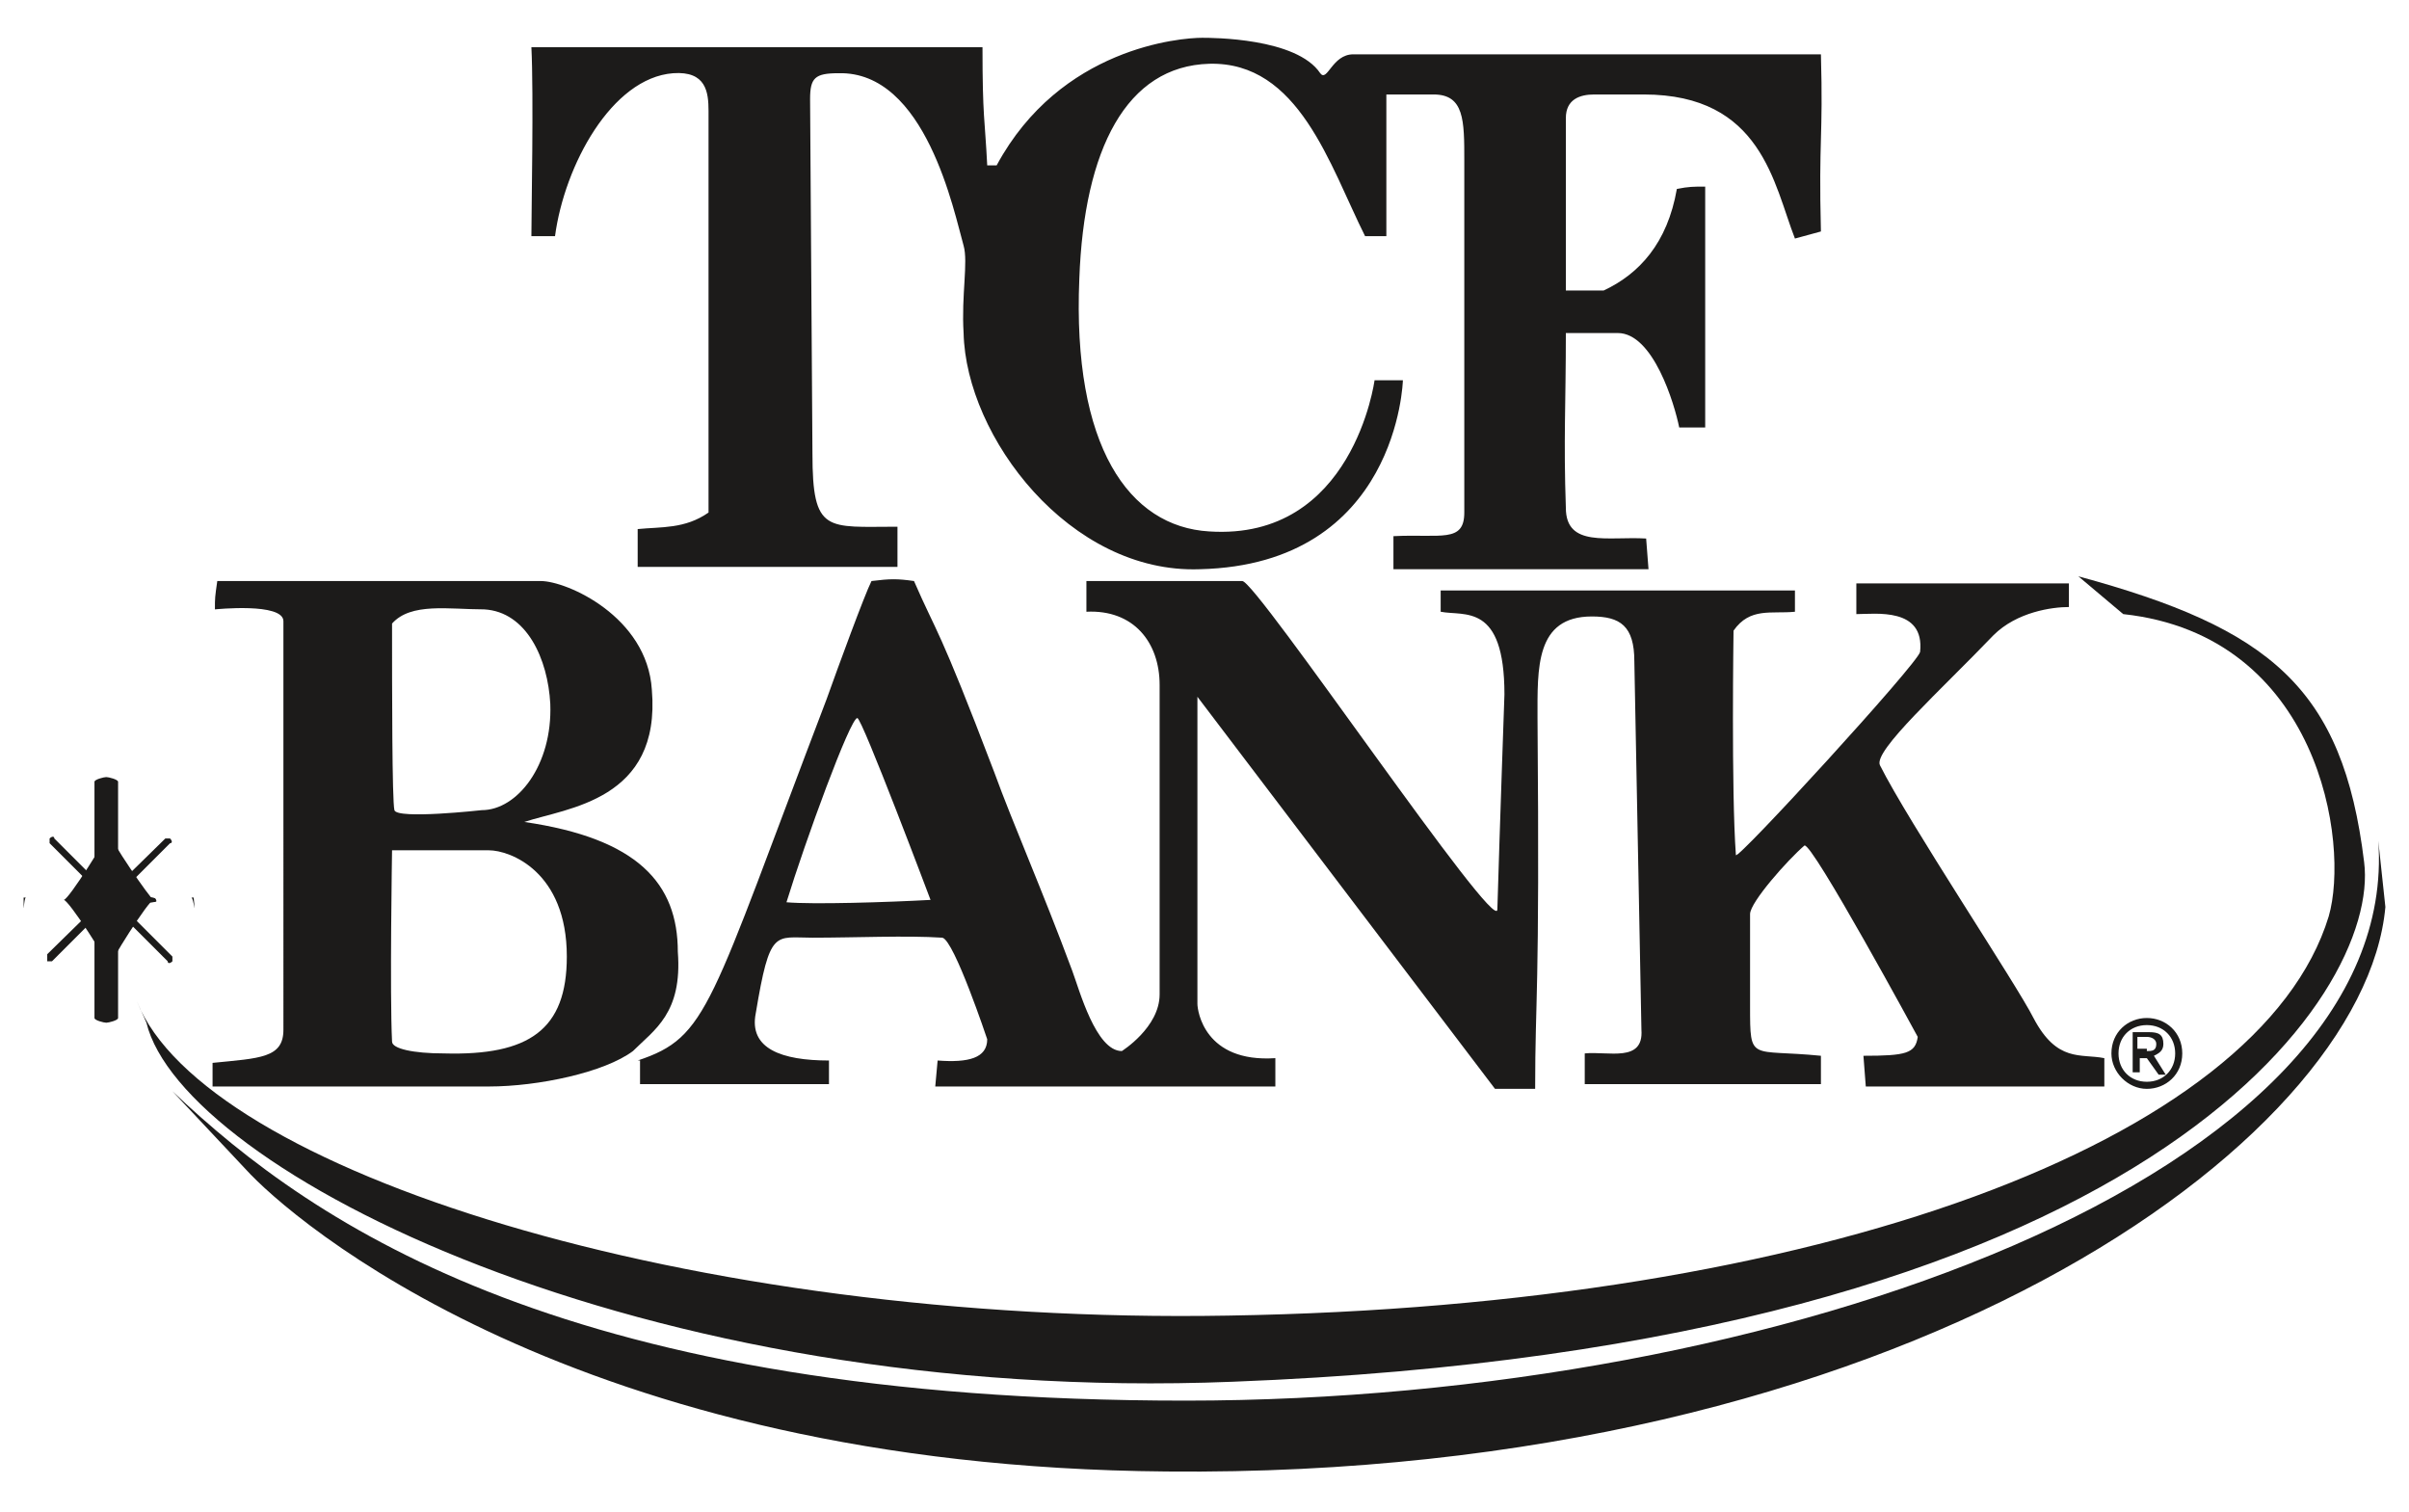 <?xml version="1.0" encoding="utf-8"?>
<!-- Generator: Adobe Illustrator 18.0.0, SVG Export Plug-In . SVG Version: 6.00 Build 0)  -->
<!DOCTYPE svg PUBLIC "-//W3C//DTD SVG 1.1//EN" "http://www.w3.org/Graphics/SVG/1.1/DTD/svg11.dtd">
<svg version="1.1" id="Layer_1" xmlns="http://www.w3.org/2000/svg" xmlns:xlink="http://www.w3.org/1999/xlink" x="0px" y="0px"
	 viewBox="0 0 102 64" enable-background="new 0 0 102 64" xml:space="preserve">
<g>
	<g>
		<path fill="#1C1B1A" d="M5,43.1c0,0.1-0.4,0.2-0.5,0.2l0,0c-0.1,0-0.5-0.1-0.5-0.2V33.1c0-0.1,0.4-0.2,0.5-0.2l0,0
			C4.6,32.9,5,33,5,33.1V43.1z"/>
		<path fill="#1C1B1A" d="M8.1,38c0.1,0,0.1,0,0.1,0l0,0C8.3,39,8.2,38,8.1,38h-7C1,38,1,39,1,38l0,0c0,0,0.1,0,0.1,0H8.1z"/>
		<path fill="#1C1B1A" d="M7,35.5c0,0,0.1,0,0.2,0l0,0c0.1,0.1,0.1,0.2,0,0.2l-5,5c0,0-0.1,0-0.2,0l0,0C2,40.6,2,40.5,2,40.4L7,35.5
			z"/>
		<path fill="#1C1B1A" d="M2.1,35.7c0-0.1,0-0.1,0-0.2l0,0c0.1-0.1,0.2-0.1,0.2,0l5,5c0,0.1,0,0.1,0,0.2l0,0c-0.1,0.1-0.2,0.1-0.2,0
			L2.1,35.7z"/>
		<g>
			<path fill="#1C1B1A" d="M6.5,38.1c-0.2,0-1.9,2.7-1.9,2.9c0-0.3-1.7-2.9-1.9-2.9c0.2,0,1.9-2.7,1.9-2.9
				C4.6,35.5,6.4,38.1,6.5,38.1z"/>
			<path fill="#1C1B1A" d="M6.4,38.1c-0.3,0-1.8,2.4-1.8,2.8c0-0.4-1.5-2.8-1.8-2.8c0.3,0,1.8-2.4,1.8-2.8
				C4.6,35.7,6.2,38.1,6.4,38.1z"/>
			<path fill="#1C1B1A" d="M6.3,38.1c-0.3,0-1.7,2.1-1.7,2.6c0-0.5-1.4-2.6-1.7-2.6c0.3,0,1.7-2.1,1.7-2.6C4.6,36,6,38.1,6.3,38.1z"
				/>
			<path fill="#1C1B1A" d="M6.2,38.1c-0.4,0-1.6,1.9-1.6,2.5c0-0.6-1.2-2.5-1.6-2.5c0.4,0,1.6-1.9,1.6-2.5
				C4.6,36.2,5.8,38.1,6.2,38.1z"/>
			<path fill="#1C1B1A" d="M6.1,38.1c-0.5,0-1.5,1.6-1.5,2.3c0-0.7-1-2.3-1.5-2.3c0.5,0,1.5-1.6,1.5-2.3C4.6,36.5,5.7,38.1,6.1,38.1
				z"/>
			<path fill="#1C1B1A" d="M6,38.1c-0.5,0-1.4,1.3-1.4,2.1c0-0.8-0.9-2.1-1.4-2.1c0.5,0,1.4-1.3,1.4-2.1C4.6,36.8,5.5,38.1,6,38.1z"
				/>
			<path fill="#1C1B1A" d="M5.9,38.1c-0.6,0-1.3,1.1-1.3,2c0-0.9-0.7-2-1.3-2c0.6,0,1.3-1.1,1.3-2C4.6,37,5.3,38.1,5.9,38.1z"/>
		</g>
	</g>
	<path fill="#1C1B1A" d="M50.9,1.6c0.4,0,4,0,5,1.5c0.3,0.4,0.5-0.8,1.4-0.8l19.8,0c0.1,3.6-0.1,3.5,0,7.5l-1.1,0.3
		C75.1,7.8,74.6,4,69.6,4h-2.1c-0.6,0-1.2,0.2-1.2,1c0,1.3,0,5.1,0,7.3l1.6,0c1.5-0.7,2.7-2,3.1-4.3c0.5-0.1,0.7-0.1,1.2-0.1l0,10.2
		h-1.1c-0.2-1-1.1-4-2.6-4h-2.2c0,3-0.1,4.5,0,7.4c0,1.7,1.8,1.2,3.4,1.3l0.1,1.3H59v-1.4c2-0.1,3,0.3,3-1V6.8C62,5.1,62,4,60.7,4
		h-2c0,2,0,2,0,6h-0.9c-1.5-3-2.8-7.4-6.6-7.3c-3.5,0.1-5.3,3.6-5.5,9.1c-0.3,7.1,2.1,10.5,5.5,10.7c6.1,0.4,7-6.4,7-6.4
		c0.3,0,0.8,0,1.2,0c0,0-0.2,7.8-8.6,8c-5.5,0.2-9.9-5.6-10-10c-0.1-1.6,0.2-3,0-3.7C40.4,9,39.2,3,35.5,3.1c-1,0-1.2,0.2-1.2,1.1
		l0.1,15c0,3.4,0.6,3.1,3.6,3.1V24H27v-1.6c1-0.1,2,0,3-0.7v-17c0-0.8-0.1-1.7-1.5-1.6c-2.6,0.2-4.6,3.9-5,6.9h-1c0-1,0.1-6,0-8
		h19.1c0,3,0.1,3,0.2,5h0.4C44.9,2,50,1.6,50.9,1.6z"/>
	<path fill="#1C1B1A" d="M88,24.4c8.1,2.2,11.2,4.7,12.1,12.1c0.7,5.5-8.9,20.5-47.9,22c-25.1,1-44.5-9-46-15.2l-0.4-0.9
		C8.6,49.5,29.2,56.1,52,55.7c25-0.4,43.7-7.4,46.6-16.9c0.9-3.1-0.4-11.9-8.7-12.8L88,24.4z"/>
	<path fill="#1C1B1A" d="M7.3,46.2c6.1,5.8,16.9,13.1,42.9,13.1c25.1,0,51.5-9.6,50.5-23.7l0.3,2.8c-0.9,10-20.6,24.2-51.6,23.9
		c-25.1-0.2-37.1-10.7-39-12.8L7.3,46.2z"/>
	<g>
		<path fill="#1C1B1A" d="M4.8,35.5c0,0.2-0.1,0.8-0.1,0.8c0,0-0.1-0.7-0.1-0.8c0-0.2,0-0.3,0.1-0.3C4.8,35.2,4.8,35.4,4.8,35.5z"/>
		<path fill="#1C1B1A" d="M3.2,38C3.4,38,4,38.1,4,38.1c0,0-0.7,0.1-0.8,0.1c-0.2,0-0.3,0-0.3-0.1C2.8,38.1,3,38,3.2,38z"/>
		<path fill="#1C1B1A" d="M4.6,40.7c0-0.2,0.1-0.8,0.1-0.8c0,0,0.1,0.7,0.1,0.8c0,0.2,0,0.3-0.1,0.3C4.7,41.1,4.6,40.9,4.6,40.7z"/>
		<path fill="#1C1B1A" d="M6.3,38.2c-0.2,0-0.8-0.1-0.8-0.1c0,0,0.7-0.1,0.8-0.1s0.3,0,0.3,0.1C6.7,38.2,6.5,38.2,6.3,38.2z"/>
	</g>
	<path fill="#1C1B1A" d="M4.8,35.7c0,0.2-0.1,0.8-0.1,0.8c0,0-0.1-0.7-0.1-0.8s0-0.3,0.1-0.3C4.8,35.4,4.8,35.5,4.8,35.7z"/>
	<path fill="#1C1B1A" d="M3.2,38c0.2,0,0.8,0.1,0.8,0.1c0,0-0.7,0.1-0.8,0.1c-0.2,0-0.3,0-0.3-0.1C2.9,38.1,3,38,3.2,38z"/>
	<path fill="#1C1B1A" d="M4.6,40.7c0-0.2,0.1-0.8,0.1-0.8c0,0,0.1,0.7,0.1,0.8s0,0.3-0.1,0.3C4.7,41,4.6,40.8,4.6,40.7z"/>
	<path fill="#1C1B1A" d="M6.3,38.2c-0.2,0-0.8-0.1-0.8-0.1c0,0,0.7-0.1,0.8-0.1s0.3,0,0.3,0.1C6.6,38.2,6.5,38.2,6.3,38.2z"/>
	<path fill="#1C1B1A" d="M4.8,35.8c0,0.2-0.1,0.8-0.1,0.8c0,0-0.1-0.7-0.1-0.8c0-0.2,0-0.3,0.1-0.3C4.8,35.5,4.8,35.6,4.8,35.8z"/>
	<path fill="#1C1B1A" d="M3.3,38.1c0.2,0,0.8,0.1,0.8,0.1c0,0-0.7,0.1-0.8,0.1c-0.2,0-0.3,0-0.3-0.1C2.9,38.1,3.1,38.1,3.3,38.1z"/>
	<path fill="#1C1B1A" d="M4.6,40.5c0-0.2,0.1-0.8,0.1-0.8c0,0,0.1,0.7,0.1,0.8c0,0.2,0,0.3-0.1,0.3C4.7,40.9,4.6,40.7,4.6,40.5z"/>
	<path fill="#1C1B1A" d="M6.2,38.2c-0.2,0-0.8-0.1-0.8-0.1c0,0,0.7-0.1,0.8-0.1c0.2,0,0.3,0,0.3,0.1C6.6,38.2,6.4,38.2,6.2,38.2z"/>
	<path fill="#1C1B1A" d="M4.8,35.9c0,0.2-0.1,0.8-0.1,0.8c0,0-0.1-0.7-0.1-0.8c0-0.2,0-0.3,0.1-0.3C4.8,35.6,4.8,35.7,4.8,35.9z"/>
	<path fill="#1C1B1A" d="M3.4,38.1c0.2,0,0.8,0.1,0.8,0.1c0,0-0.7,0.1-0.8,0.1c-0.2,0-0.3,0-0.3-0.1C3.1,38.1,3.2,38.1,3.4,38.1z"/>
	<path fill="#1C1B1A" d="M4.6,40.4c0-0.2,0.1-0.8,0.1-0.8c0,0,0.1,0.7,0.1,0.8c0,0.2,0,0.3-0.1,0.3C4.7,40.7,4.6,40.6,4.6,40.4z"/>
	<path fill="#1C1B1A" d="M6.1,38.2c-0.2,0-0.8-0.1-0.8-0.1c0,0,0.7-0.1,0.8-0.1c0.2,0,0.3,0,0.3,0.1C6.5,38.2,6.3,38.2,6.1,38.2z"/>
	<path fill="#1C1B1A" d="M4.8,36c0,0.2-0.1,0.8-0.1,0.8c0,0-0.1-0.7-0.1-0.8c0-0.2,0-0.3,0.1-0.3C4.8,35.7,4.8,35.8,4.8,36z"/>
	<path fill="#1C1B1A" d="M3.4,38.1c0.2,0,0.8,0.1,0.8,0.1c0,0-0.7,0.1-0.8,0.1c-0.2,0-0.3,0-0.3-0.1C3.1,38.1,3.2,38.1,3.4,38.1z"/>
	<path fill="#1C1B1A" d="M4.6,40.2c0-0.2,0.1-0.8,0.1-0.8c0,0,0.1,0.7,0.1,0.8c0,0.2,0,0.3-0.1,0.3C4.7,40.6,4.6,40.4,4.6,40.2z"/>
	<path fill="#1C1B1A" d="M6.1,38.2c-0.2,0-0.8-0.1-0.8-0.1c0,0,0.7-0.1,0.8-0.1c0.2,0,0.3,0,0.3,0.1C6.4,38.2,6.3,38.2,6.1,38.2z"/>
	<path fill="#1C1B1A" d="M4.8,36.4c0,0.2-0.1,0.8-0.1,0.8c0,0-0.1-0.7-0.1-0.8c0-0.2,0-0.3,0.1-0.3C4.8,36.1,4.8,36.2,4.8,36.4z"/>
	<path fill="#1C1B1A" d="M3.6,38.1c0.2,0,0.8,0.1,0.8,0.1c0,0-0.7,0.1-0.8,0.1c-0.2,0-0.3,0-0.3-0.1C3.3,38.1,3.4,38.1,3.6,38.1z"/>
	<path fill="#1C1B1A" d="M4.6,40.1c0-0.2,0.1-0.8,0.1-0.8c0,0,0.1,0.7,0.1,0.8c0,0.2,0,0.3-0.1,0.3C4.7,40.4,4.6,40.3,4.6,40.1z"/>
	<path fill="#1C1B1A" d="M5.9,38.2c-0.2,0-0.8-0.1-0.8-0.1c0,0,0.7-0.1,0.8-0.1c0.2,0,0.3,0,0.3,0.1C6.3,38.2,6.1,38.2,5.9,38.2z"/>
	<path fill="#1C1B1A" d="M4.8,36.4c0,0.2-0.1,0.8-0.1,0.8c0,0-0.1-0.7-0.1-0.8c0-0.2,0-0.3,0.1-0.3C4.8,36,4.8,36.2,4.8,36.4z"/>
	<path fill="#1C1B1A" d="M3.7,38c0.2,0,0.8,0.1,0.8,0.1c0,0-0.7,0.1-0.8,0.1c-0.2,0-0.3,0-0.3-0.1C3.3,38.1,3.5,38,3.7,38z"/>
	<path fill="#1C1B1A" d="M4.6,39.8c0-0.2,0.1-0.8,0.1-0.8c0,0,0.1,0.7,0.1,0.8c0,0.2,0,0.3-0.1,0.3C4.7,40.1,4.6,40,4.6,39.8z"/>
	<path fill="#1C1B1A" d="M5.8,38.2c-0.2,0-0.8-0.1-0.8-0.1c0,0,0.7-0.1,0.8-0.1c0.2,0,0.3,0,0.3,0.1C6.1,38.2,6,38.2,5.8,38.2z"/>
	<path fill="#1C1B1A" d="M26.8,44.5c-1.2,0.9-4,1.5-6.1,1.5H9v-1c2-0.2,3-0.2,3-1.4V26.3c0-0.8-2.9-0.5-2.9-0.5c0-0.5,0-0.5,0.1-1.2
		c0.6,0,0.6,0,1,0l12.7,0c1.1,0,4.5,1.5,4.7,4.6c0.4,4.7-3.6,5-5.4,5.6c4.8,0.7,6.5,2.6,6.5,5.5C28.9,42.9,27.7,43.6,26.8,44.5z
		 M16.6,26.4c0,2.8,0,7.5,0.1,7.9c0.1,0.4,3.7,0,3.7,0c1.5,0,3-1.9,2.9-4.5c-0.1-1.9-1-3.9-2.8-4C19,25.8,17.4,25.5,16.6,26.4z
		 M16.6,44.1c0,0.3,0.9,0.5,2.2,0.5c3.6,0.1,5.2-1,5.2-4.1c0-3.6-2.4-4.5-3.3-4.5h-4.1C16.6,36,16.5,42.1,16.6,44.1z"/>
	<path fill="#1C1B1A" d="M27,44.9c3-1,3-2.2,8-15.3c0.5-1.4,1.6-4.4,1.9-5c0.8-0.1,1.1-0.1,1.8,0c1,2.3,1,1.8,3.4,8.1
		c0.8,2.2,2,4.9,3.3,8.4c0.3,0.8,1,3.4,2.1,3.4c0,0,1.6-1,1.6-2.4L49.1,29c0-1.8-1.1-3.2-3.1-3.1v-1.3l6.6,0
		c0.6,0,10.8,15.1,10.8,13.9c0.1-3.4,0.3-9.1,0.3-9.1c0-3.9-1.7-3.3-2.7-3.5V25h15v0.9c-1,0.1-1.9-0.2-2.6,0.8c0,0-0.1,6.8,0.1,9.5
		c0,0.3,7.7-8.1,7.8-8.6c0.2-1.9-1.9-1.6-2.7-1.6l0-1.3l9,0l0,1c-0.7,0-2.2,0.2-3.2,1.2c-2.2,2.3-5.1,4.9-4.8,5.5
		c1.2,2.4,5.8,9.3,6.5,10.7c1,1.9,2,1.5,3,1.7V46l-10.1,0l-0.1-1.3c1.8,0,2.2-0.1,2.3-0.8c0,0-4.5-8.3-4.8-8.1
		c-0.7,0.6-2.3,2.4-2.3,2.9v3.9c0,2.4,0,1.8,3,2.1v1.2l-10,0v-1.3c1-0.1,2.5,0.4,2.4-1L69.2,28c0-1.5-0.6-1.9-1.8-1.9
		c-2.4,0-2.3,2.2-2.3,4.3c0.1,12-0.1,11.7-0.1,15.7h-1.7L50.7,29.5c0,0,0,7.7,0,13c0,0.3,0.3,2.5,3.3,2.3V46H39.6l0.1-1.1
		c1.3,0.1,2.1-0.1,2.1-0.9c0,0-1.4-4.2-1.9-4.3c-1.5-0.1-3.7,0-5.5,0c-1.6,0-1.8-0.4-2.4,3.2c-0.3,1.5,1.1,2,3.1,2v1l-8,0V44.9z
		 M33.3,38.2c1.1,0.1,4.3,0,6.1-0.1c0,0-2.9-7.7-3.1-7.7C36,30.4,34.1,35.6,33.3,38.2z"/>
	<path fill="#1C1B1A" d="M89.4,44.6c0-0.9,0.7-1.5,1.5-1.5c0.8,0,1.5,0.6,1.5,1.5c0,0.9-0.7,1.5-1.5,1.5
		C90.1,46.1,89.4,45.4,89.4,44.6z M90.9,45.8c0.7,0,1.2-0.5,1.2-1.2c0-0.7-0.5-1.2-1.2-1.2c-0.7,0-1.2,0.5-1.2,1.2
		C89.7,45.3,90.2,45.8,90.9,45.8z M90.6,45.4h-0.3v-1.7H91c0.4,0,0.6,0.1,0.6,0.5c0,0.3-0.2,0.4-0.4,0.5l0.5,0.8h-0.3l-0.5-0.7h-0.3
		V45.4z M90.9,44.5c0.2,0,0.4,0,0.4-0.3c0-0.2-0.2-0.3-0.4-0.3h-0.4v0.5H90.9z"/>
</g>
</svg>
